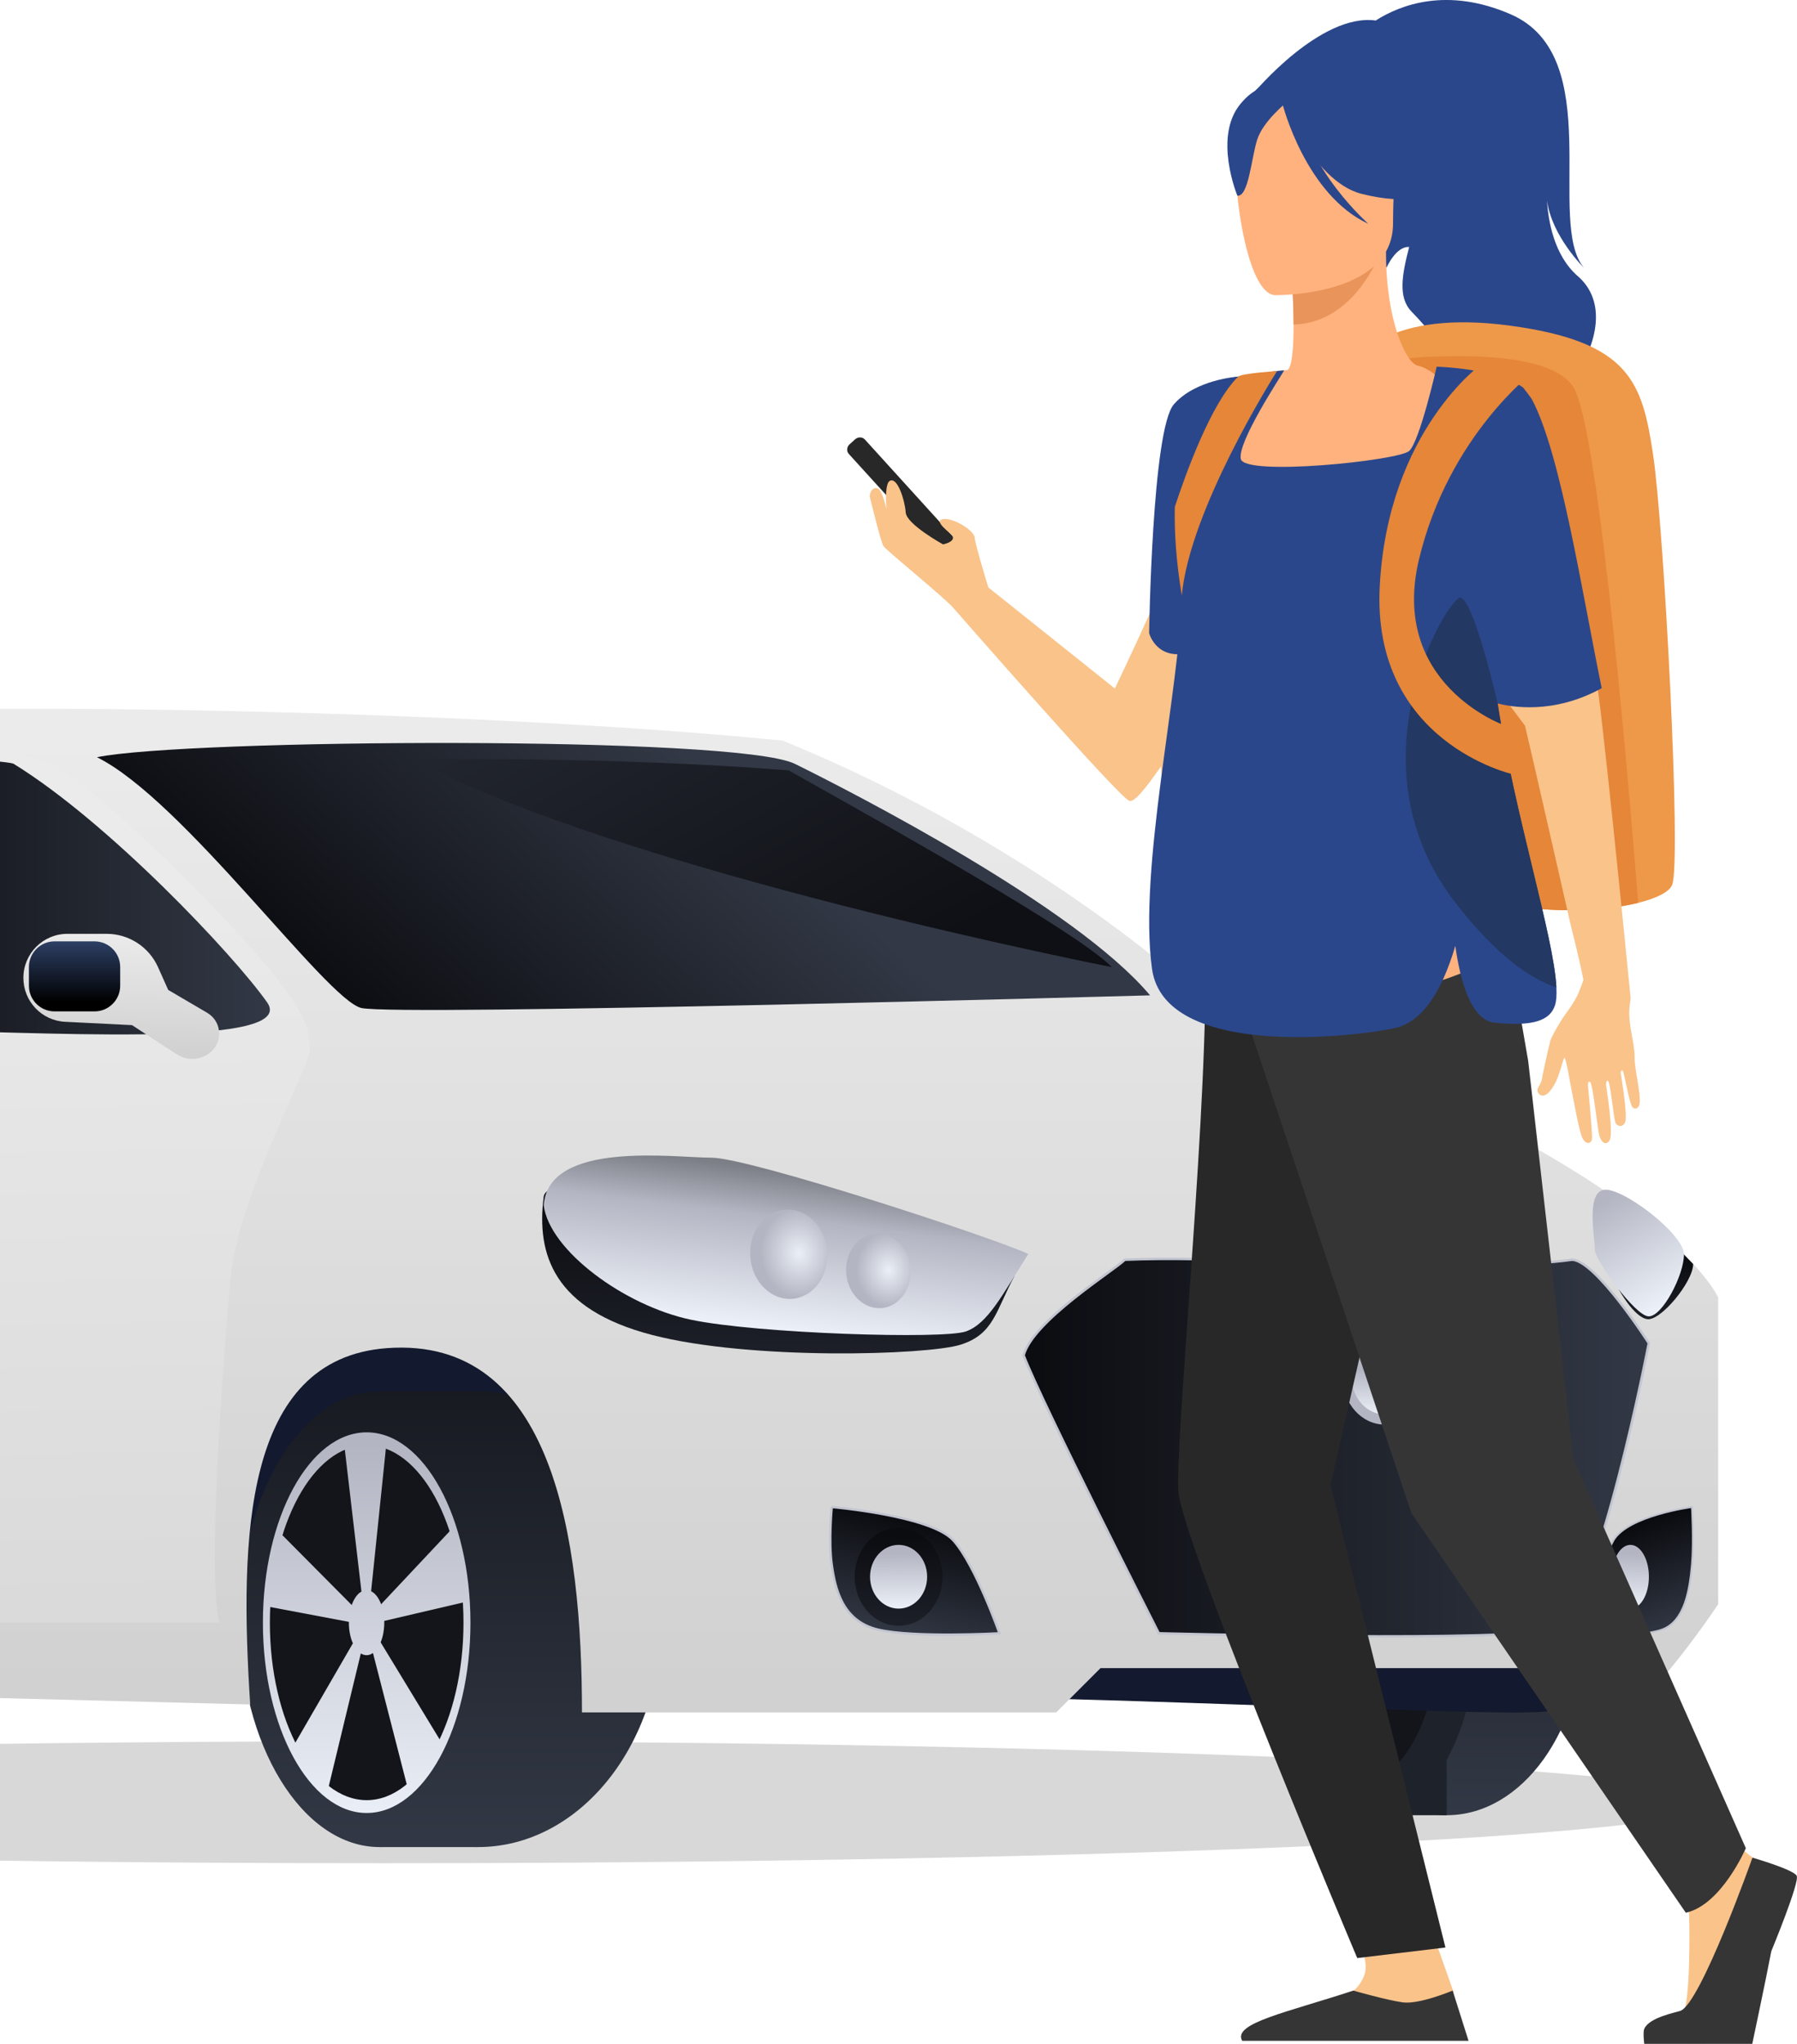 <svg width="350" height="398" viewBox="0 0 350 398" fill="none" xmlns="http://www.w3.org/2000/svg">
<g style="mix-blend-mode:multiply">
<path d="M-185 350.948C-185 357.498 -68.664 362.821 74.822 362.821C218.308 362.821 334.644 357.498 334.644 350.948C334.644 344.397 218.308 339.075 74.822 339.075C-68.664 339.075 -185 344.397 -185 350.948Z" fill="#D8D8D8"/>
</g>
<path d="M281.787 353.469C296.52 353.469 308.463 336.798 308.463 316.234C308.463 295.67 296.52 279 281.787 279C267.055 279 255.111 295.67 255.111 316.234C255.111 336.798 267.055 353.469 281.787 353.469Z" fill="url(#paint0_linear_202_11191)"/>
<path d="M281.766 279H267.458V353.469H281.766V279Z" fill="url(#paint1_linear_202_11191)"/>
<path d="M267.458 353.469C278.692 353.469 287.799 336.798 287.799 316.234C287.799 295.67 278.692 279 267.458 279C256.224 279 247.117 295.67 247.117 316.234C247.117 336.798 256.224 353.469 267.458 353.469Z" fill="url(#paint2_linear_202_11191)"/>
<path d="M265.584 346.617C273.759 346.617 280.387 333.014 280.387 316.235C280.387 299.455 273.759 285.853 265.584 285.853C257.408 285.853 250.78 299.455 250.78 316.235C250.78 333.014 257.408 346.617 265.584 346.617Z" fill="#13151A"/>
<path d="M224.083 199.597L229.836 193.887L238.412 193.241C241.428 193.025 243.777 189.254 243.777 184.686C243.777 179.946 241.256 176.11 238.132 176.11H233.09C230.245 176.11 227.66 178.653 226.496 182.596L225.182 187.035L220.161 191.495C218.394 193.068 218.092 196.731 219.558 198.908C220.764 200.696 222.639 200.976 224.039 199.576L224.083 199.597Z" fill="url(#paint3_linear_202_11191)"/>
<path style="mix-blend-mode:screen" d="M238.8 177.575H235.654C233.286 177.575 231.366 179.495 231.366 181.863V186.927C231.366 189.295 233.286 191.215 235.654 191.215H238.8C241.168 191.215 243.088 189.295 243.088 186.927V181.863C243.088 179.495 241.168 177.575 238.8 177.575Z" fill="url(#paint4_linear_202_11191)"/>
<path d="M316.005 324.444C316.005 330.068 311.222 333.472 294.91 333.472C278.598 333.472 213.783 330.736 200.251 330.736C186.719 330.736 38.04 328.947 38.04 328.947C38.04 328.947 27.697 262.624 62.26 257.15C96.822 251.677 316.005 324.422 316.005 324.422V324.444Z" fill="#13192E"/>
<path d="M93.094 359.675C112.837 359.675 128.842 339.811 128.842 315.308C128.842 290.805 112.837 270.941 93.094 270.941C73.351 270.941 57.347 290.805 57.347 315.308C57.347 339.811 73.351 359.675 93.094 359.675Z" fill="url(#paint5_linear_202_11191)"/>
<path d="M93.116 270.941H73.939V359.675H93.116V270.941Z" fill="url(#paint6_linear_202_11191)"/>
<path d="M73.939 359.675C88.993 359.675 101.196 339.811 101.196 315.308C101.196 290.805 88.993 270.941 73.939 270.941C58.884 270.941 46.681 290.805 46.681 315.308C46.681 339.811 58.884 359.675 73.939 359.675Z" fill="url(#paint7_linear_202_11191)"/>
<path d="M71.396 351.509C82.344 351.509 91.22 335.301 91.22 315.308C91.22 295.316 82.344 279.108 71.396 279.108C60.448 279.108 51.572 295.316 51.572 315.308C51.572 335.301 60.448 351.509 71.396 351.509Z" fill="#13151A"/>
<path d="M67.948 315.976C67.948 319.488 69.5 322.311 71.396 322.311C73.292 322.311 74.844 319.466 74.844 315.976C74.844 312.485 73.292 309.641 71.396 309.641C69.5 309.641 67.948 312.485 67.948 315.976Z" fill="url(#paint8_linear_202_11191)"/>
<path d="M51.206 315.976C51.206 295.549 60.277 278.914 71.417 278.914C82.557 278.914 91.629 295.549 91.629 315.976C91.629 336.403 82.557 353.038 71.417 353.038C60.277 353.038 51.206 336.403 51.206 315.976ZM52.563 315.976C52.563 335.046 61.01 350.539 71.417 350.539C81.825 350.539 90.272 335.024 90.272 315.976C90.272 296.928 81.825 281.414 71.417 281.414C61.01 281.414 52.563 296.928 52.563 315.976Z" fill="url(#paint9_linear_202_11191)"/>
<path d="M71.396 318.41L75.274 280.918C75.274 280.918 69.694 279.086 67 280.918L71.396 318.41Z" fill="url(#paint10_linear_202_11191)"/>
<path d="M70.146 316.73L90.789 311.904C90.789 311.904 90.013 301.604 88.225 297.488L70.146 316.73Z" fill="url(#paint11_linear_202_11191)"/>
<path d="M70.62 314.016L79.498 348.535C79.498 348.535 84.605 344.01 86.177 339.614L70.62 314.016Z" fill="url(#paint12_linear_202_11191)"/>
<path d="M72.193 314.016L57.045 340.174C57.045 340.174 60.967 347.673 63.725 349.095L72.193 314.037V314.016Z" fill="url(#paint13_linear_202_11191)"/>
<path d="M72.667 316.731L54.438 298.372C54.438 298.372 51.766 307.53 51.874 312.787L72.667 316.709V316.731Z" fill="url(#paint14_linear_202_11191)"/>
<path d="M317.664 333.473C326.973 324.164 334.644 312.378 334.644 312.378V252.669C334.644 252.669 324.064 227.2 235.33 195.438C235.33 195.438 204.237 165.379 152.393 144.198C85.854 137.712 -9.085 137.217 -24.901 138.682C-49.379 140.944 -77.757 151.072 -110.079 174.085C-142.4 197.098 -163.215 208.065 -166.512 225.433C-169.313 240.301 -164.874 295.937 -164.228 306.84C-164.12 308.714 -163.409 310.481 -162.203 311.925L-154.747 318.842C-154.747 318.842 -166.254 261.697 -132.833 261.697C-99.413 261.697 -106.006 327.978 -106.006 327.978L48.728 331.9C46.659 299.643 47.349 264.585 75.382 262.516C107.79 260.146 113.349 299.664 113.349 333.451H205.724L214.343 324.832H309.778L317.621 333.451L317.664 333.473Z" fill="url(#paint15_linear_202_11191)"/>
<path d="M-23.845 147.452C-9.882 145.06 1.711 145.685 9.274 148.507C16.837 151.33 41.337 175.636 50.839 186.776C60.342 197.916 60.342 201.191 60.342 204.488C60.342 207.785 46.293 232.78 44.828 249.587C43.362 266.373 40.389 305.741 42.694 315.954H-45.996C-45.996 315.954 -49.293 180.226 -23.823 147.452H-23.845Z" fill="url(#paint16_linear_202_11191)"/>
<path d="M306.158 245.3C310.726 245.3 321.134 261.547 321.134 261.547C321.134 261.547 311.502 311.667 303.464 317.14C295.427 319.876 225.699 318.045 225.699 318.045C225.699 318.045 203.009 273.398 199.368 263.917C201.199 257.173 216.994 247.39 219.084 245.3C236.602 244.567 260.714 246.571 269.29 246.571C277.866 246.571 297.582 246.571 306.158 245.3Z" fill="url(#paint17_linear_202_11191)" stroke="#C2C5D0" stroke-width="0.48" stroke-miterlimit="10"/>
<path d="M197.579 248.489C193.938 255.233 193.593 259.801 187.085 261.848C180.578 263.895 146.188 264.93 127.011 259.952C107.812 254.975 104.45 244.222 105.894 233.061C107.165 223.235 197.601 248.467 197.601 248.467L197.579 248.489Z" fill="url(#paint18_linear_202_11191)"/>
<path d="M200.272 244.201C195.166 252.238 192.429 257.711 188.141 259.263C183.853 260.814 147.524 259.715 134.552 256.979C121.58 254.242 106.992 243.468 105.894 234.698C106.799 222.007 131.277 225.433 138.581 225.433C145.886 225.433 192.623 240.71 200.294 244.179L200.272 244.201Z" fill="url(#paint19_linear_202_11191)"/>
<path d="M327.705 244.007L329.774 246.14C329.774 249.609 323.396 257.323 320.789 256.871C318.181 256.418 315.315 251.118 315.315 251.118L327.727 244.007H327.705Z" fill="url(#paint20_linear_202_11191)"/>
<path d="M310.64 243.468C310.64 245.299 318.483 256.332 321.133 256.332C323.784 256.332 327.985 248.295 327.985 244.265C327.985 240.236 315.66 230.927 312.277 231.703C308.894 232.479 310.64 240.968 310.64 243.446V243.468Z" fill="url(#paint21_linear_202_11191)"/>
<path d="M2.637 148.723C21.125 160.101 45.452 185.872 52.024 195.18C58.596 204.489 4.102 200.653 -17.812 200.653C-39.726 200.653 -35.89 198.692 -35.89 194.038C-35.89 190.052 -27.724 160.898 -18.652 148.982C-17.165 147.021 0.525 148.034 2.616 148.702L2.637 148.723Z" fill="url(#paint22_linear_202_11191)"/>
<path d="M18.884 147.452C35.67 155.748 63.531 194.641 70.362 196.279C77.214 197.916 223.997 193.822 223.997 193.822C209.517 176.541 166.098 154.304 154.829 148.745C143.559 143.185 36.101 143.896 18.884 147.452Z" fill="url(#paint23_linear_202_11191)"/>
<path style="mix-blend-mode:screen" d="M216.562 188.327C208.978 180.462 158.297 152.774 153.622 150.016C119.253 147.258 80.467 147.839 80.467 147.839C121.3 169.667 216.562 188.327 216.562 188.327Z" fill="url(#paint24_linear_202_11191)"/>
<path style="mix-blend-mode:screen" d="M161.099 243.554C161.53 248.338 158.535 252.518 154.398 252.906C150.26 253.294 146.576 249.695 146.145 244.912C145.714 240.128 148.709 235.948 152.846 235.56C156.983 235.172 160.668 238.77 161.099 243.554Z" fill="url(#paint25_radial_202_11191)"/>
<path style="mix-blend-mode:screen" d="M177.324 246.916C177.69 250.924 175.169 254.414 171.722 254.716C168.274 255.018 165.193 252.044 164.826 248.036C164.46 244.028 166.981 240.538 170.429 240.236C173.876 239.934 176.958 242.908 177.324 246.916Z" fill="url(#paint26_radial_202_11191)"/>
<path d="M34.463 205.329L25.715 199.619L12.7 198.972C8.132 198.757 4.555 194.986 4.555 190.418C4.555 185.677 8.39 181.842 13.131 181.842H20.78C25.09 181.842 29.011 184.384 30.778 188.328L32.761 192.766L40.367 197.227C43.039 198.8 43.491 202.463 41.272 204.639C39.44 206.428 36.618 206.708 34.463 205.307V205.329Z" fill="url(#paint27_linear_202_11191)"/>
<path style="mix-blend-mode:screen" d="M10.631 196.946H18.41C21.171 196.946 23.409 194.708 23.409 191.947V188.306C23.409 185.545 21.171 183.307 18.41 183.307H10.631C7.87 183.307 5.632 185.545 5.632 188.306V191.947C5.632 194.708 7.87 196.946 10.631 196.946Z" fill="url(#paint28_linear_202_11191)"/>
<path d="M162.004 293.459C162.004 293.459 161.357 300.096 162.004 304.685C162.65 309.275 164.008 315.696 171.054 317.334C178.1 318.971 194.648 318.045 194.648 318.045C194.648 318.045 190.016 304.815 185.685 299.966C181.353 295.118 161.982 293.459 161.982 293.459H162.004Z" fill="url(#paint29_linear_202_11191)" stroke="#C2C5D0" stroke-width="0.45" stroke-miterlimit="10"/>
<path d="M183.573 307.034C183.573 312.313 179.737 316.58 175.018 316.58C170.299 316.58 166.464 312.313 166.464 307.034C166.464 301.755 170.299 297.488 175.018 297.488C179.737 297.488 183.573 301.755 183.573 307.034Z" fill="url(#paint30_linear_202_11191)"/>
<path d="M175.018 313.24C178.089 313.24 180.578 310.461 180.578 307.034C180.578 303.606 178.089 300.828 175.018 300.828C171.948 300.828 169.459 303.606 169.459 307.034C169.459 310.461 171.948 313.24 175.018 313.24Z" fill="url(#paint31_linear_202_11191)"/>
<path d="M329.537 293.459C329.537 293.459 329.946 300.096 329.537 304.685C329.128 309.275 328.244 315.696 323.698 317.334C319.151 318.971 308.463 318.045 308.463 318.045C308.463 318.045 311.459 304.815 314.238 299.966C317.039 295.118 329.515 293.459 329.515 293.459H329.537Z" fill="url(#paint32_linear_202_11191)" stroke="#C2C5D0" stroke-width="0.36" stroke-miterlimit="10"/>
<path d="M313.958 307.034C313.958 310.46 315.574 313.24 317.556 313.24C319.539 313.24 321.155 310.46 321.155 307.034C321.155 303.608 319.539 300.828 317.556 300.828C315.574 300.828 313.958 303.608 313.958 307.034Z" fill="url(#paint33_linear_202_11191)"/>
<path d="M261.511 268.205C261.511 273.29 265.195 277.406 269.72 277.406C274.245 277.406 277.93 273.29 277.93 268.205C277.93 263.12 274.245 259.004 269.72 259.004C265.195 259.004 261.511 263.12 261.511 268.205Z" fill="url(#paint34_linear_202_11191)"/>
<path d="M276.163 268.205C276.163 264.218 273.276 260.986 269.721 260.986C266.165 260.986 263.278 264.218 263.278 268.205C263.278 272.191 266.165 275.423 269.721 275.423C273.276 275.423 276.163 272.191 276.163 268.205Z" fill="url(#paint35_linear_202_11191)"/>
<g clip-path="url(#clip0_202_11191)">
<path d="M187.72 108.833L186.629 109.809C186.063 110.317 185.223 110.293 184.738 109.761L165.323 88.393C164.839 87.86 164.911 87.021 165.469 86.521L166.56 85.537C167.126 85.037 167.966 85.053 168.451 85.586L187.866 106.962C188.35 107.494 188.286 108.333 187.72 108.833Z" fill="#282828"/>
<path d="M253.544 91.466C250.949 89.353 230.881 98.169 231.139 101.243C231.398 104.316 217.14 134.073 217.14 134.073L192.505 114.399H192.497C192.279 113.697 189.943 106.042 189.83 104.671C189.708 103.235 185.546 100.726 183.614 101.089C181.682 101.46 185.271 103.888 185.505 104.332C186.144 105.542 183.671 106.002 183.671 106.002C183.671 106.002 176.55 102.09 176.405 99.791C176.251 97.492 174.78 92.668 173.244 93.676C172.452 94.201 172.46 97.621 172.703 99.242C172.242 97.403 171.596 95.322 170.965 95.112C169.809 94.733 169.244 96.201 169.446 96.927C169.656 97.645 171.515 105.469 172.08 106.349C172.63 107.212 184.131 116.488 185.788 118.497C185.788 118.497 217.658 154.982 219.929 155.933C221.917 156.772 229.022 144.197 235.722 135.856C242.43 127.507 261.667 98.073 253.56 91.466H253.544Z" fill="#F9C38A"/>
<path d="M324.491 366.654C324.491 366.654 328.872 370.929 328.969 372.502C329.066 374.075 329.357 390.893 327.571 392.466C325.785 394.039 320.531 395.152 322.22 396.919C323.497 398.258 333.309 397.968 339.816 397.613C341.715 397.508 344.1 382.335 344.851 380.1C345.942 376.858 348.602 369.566 347.607 367.307C347.122 366.21 344.811 363.943 341.546 361.838C338.11 359.62 334.829 354.675 334.829 354.675L324.491 366.654Z" fill="#F9C38A"/>
<path d="M279.125 376.616C279.125 376.616 283.045 387.699 283.045 387.731C283.336 389.49 284.483 393.83 284.483 395.427C284.483 401.428 257.472 390.337 263.525 387.675C264.075 387.433 265.789 385.513 265.974 383.472C266.249 380.326 263.695 376.382 263.695 376.382L279.117 376.616H279.125Z" fill="#F9C38A"/>
<path d="M236.748 170.179C236.748 170.179 234.776 190.055 234.776 190.345C234.776 222.498 228.415 285.296 229.619 291.337C232.57 306.083 264.35 381.287 264.35 381.287L281.525 379.23L259.145 289.184L267.381 252.941L279.036 181.303L236.748 170.171V170.179Z" fill="#282828"/>
<path d="M294.384 187.756L297.642 206.591L306.46 284.118L340.034 359.887C340.034 359.887 335.314 370.914 328.347 372.462L274.906 294.669L241.711 195.129L242.875 173.011L294.384 187.756Z" fill="#353535"/>
<path d="M341.327 361.733C341.327 361.733 331.232 390.192 327.28 391.563C326.229 391.926 321.194 392.854 320.248 395.08C319.965 395.75 320.248 397.992 320.248 397.992H341.287C341.287 397.992 343.946 385.457 344.997 379.947C344.997 379.947 350.566 366.485 349.943 365.267C349.321 364.04 341.319 361.733 341.319 361.733H341.327Z" fill="#353535"/>
<path d="M286.027 397.403L282.932 387.618C282.932 387.618 276.433 390.369 273.184 389.909C269.935 389.449 263.59 387.618 263.59 387.618C250.626 391.893 240.006 393.966 241.937 397.403H286.019H286.027Z" fill="#353535"/>
<path d="M226.556 162.871C226.459 162.83 226.104 162.556 225.902 162.387C226.67 153.199 226.532 144.294 223.655 141.285C223.719 141.14 224.35 139.801 225.013 138.413C228.351 140.994 229.935 147.867 229.313 159.015C229.272 159.781 229.054 160.37 228.876 161.322C227.906 162.387 227.033 163.072 226.564 162.879L226.556 162.871Z" fill="#F9C38A"/>
<path d="M307.3 53.771C302.653 49.722 301.545 42.97 301.311 39.05C302.232 46.011 308.504 52.15 308.504 52.15C301.036 43.309 313.087 10.954 294.214 2.775C281.864 -2.581 272.764 0.927 267.946 3.993C257.172 2.533 244.249 18.037 244.249 18.037L270.04 52.15C270.04 52.15 271.883 47.907 274.461 48.1C273.063 53.505 272.238 57.917 274.938 60.692C288.363 74.462 282.883 81.141 290.553 83.496C299.937 86.384 318.632 63.636 307.308 53.771H307.3Z" fill="#2B478B"/>
<path d="M241.153 73.34C241.153 73.34 232.885 73.856 228.634 78.728C224.382 83.601 223.816 123.296 223.816 123.296C223.816 123.296 224.98 127.74 229.927 127.377C234.865 127.014 241.153 73.332 241.153 73.332V73.34Z" fill="#2B478B"/>
<path d="M325.672 172.325C325.106 173.704 322.625 174.93 319.052 175.817C311.05 177.802 297.553 178.068 287.716 174.43C277.161 170.534 269.506 114.859 266.257 86.328C265.126 76.374 264.52 69.719 264.52 69.719C264.52 69.719 270.581 60.249 294.045 63.403C317.5 66.557 319.876 74.454 321.986 88.659C324.096 102.864 327.523 167.848 325.68 172.317L325.672 172.325Z" fill="#EE9849"/>
<path d="M319.052 175.817C311.05 177.802 297.553 178.068 287.716 174.43C277.161 170.534 269.506 114.859 266.257 86.328C269.038 76.511 271.244 70.05 271.244 70.05C271.244 70.05 300.705 66.501 306.435 75.374C311.56 83.311 317.799 159.757 319.06 175.817H319.052Z" fill="#E58638"/>
<path d="M297.706 179.245C289.64 161.184 285.776 156.078 285.639 150.4C285.534 145.907 287.749 141.059 292.065 129.169C293.083 126.37 293.778 123.49 294.215 120.578C297.625 97.661 284.346 72.881 276.094 71.195C273.798 70.59 269.902 62.314 269.951 48.972L268.916 49.173L251.539 52.61C251.539 52.61 251.935 58.071 251.943 63.209C251.951 67.492 251.693 71.558 250.723 72.066C249.47 72.179 248.734 72.251 248.734 72.251C248.734 72.251 234.243 92.337 233.022 111.019C231.802 129.701 244.629 137.816 232.925 175.148C220.979 213.27 302.16 189.232 297.706 179.253V179.245Z" fill="#FFB27D"/>
<path d="M251.539 52.601C251.539 52.601 251.935 58.062 251.943 63.201C261.666 62.926 266.807 54.069 268.916 49.165L251.539 52.601Z" fill="#E8945B"/>
<path d="M270.719 47.286C270.719 47.286 275.819 39.252 277.04 32.379C277.912 27.475 275.407 9.285 257.1 11.906C257.1 11.906 251.782 12.431 246.779 15.803C242.802 18.48 237.064 24.264 243.481 40.139L245.146 45.503L270.719 47.294V47.286Z" fill="#2B478B"/>
<path d="M248.29 57.474C248.29 57.474 271.301 57.853 271.317 43.551C271.333 29.249 274.315 19.658 259.622 18.811C244.928 17.964 242.074 23.417 240.902 28.193C239.731 32.968 242.309 57.006 248.29 57.474Z" fill="#FFB27D"/>
<path d="M249.147 18.464C249.147 18.464 255.451 35.242 265.118 37.727C274.785 40.211 278.979 37.622 278.979 37.622C278.979 37.622 282.374 21.909 280.838 11.648C280.838 11.648 253.899 10.478 249.147 18.464Z" fill="#2B478B"/>
<path d="M250.707 19.827C250.707 19.827 246.003 23.57 244.855 27.216C243.707 30.854 243.19 38.356 241 38.106C241 38.106 236.255 26.7 241.59 20.247C247.248 13.406 250.707 19.827 250.707 19.827Z" fill="#2B478B"/>
<path d="M292.073 129.169C287.757 141.059 285.542 145.907 285.647 150.4C271.899 129.161 247.069 125.958 247.069 125.958L294.214 120.578C293.786 123.49 293.083 126.37 292.065 129.169H292.073Z" fill="#CB7D45"/>
<path d="M249.834 20.392C249.834 20.392 254.32 37.969 266.524 43.591C266.524 43.591 254.328 32.79 253.285 21.191C252.251 9.591 249.834 20.384 249.834 20.384V20.392Z" fill="#2B478B"/>
<path d="M317.565 194.741C317.589 194.539 317.597 194.338 317.573 194.136C316.934 187.643 311.551 133.097 310.638 130.782C309.822 128.685 285.663 94.096 285.663 94.096L273.79 110.293L297.019 141.317C297.536 143.285 305.918 180.109 305.918 180.109C305.918 180.109 307.639 186.82 308.407 190.837C308.06 191.805 307.712 192.716 307.405 193.467C306.637 195.072 305.724 196.387 304.9 197.492C303.865 198.887 302.143 201.928 301.933 202.743C301.691 203.687 301.246 205.655 300.996 206.849C300.745 208.035 300.398 209.422 300.341 210.067C300.309 210.463 299.905 211.245 299.589 211.794C299.129 212.616 299.921 213.584 300.81 213.294C301.65 213.012 302.313 211.923 302.717 211.237C303.857 209.317 304.471 205.8 304.754 205.986C305.037 206.171 306.039 212.132 306.201 212.81C306.362 213.48 307.559 220.409 308.238 221.667C308.917 222.933 309.814 222.724 310.048 221.925C310.25 221.24 309.296 211.56 309.296 211.56C309.296 211.56 309.175 210.326 309.717 210.713C310.258 211.1 311.139 219.892 311.519 221.175C311.899 222.458 312.748 223.143 313.475 222.111C314.356 220.852 312.837 211.528 312.837 211.528C312.837 211.528 312.667 210.358 313.168 210.463C313.669 210.576 314.291 218.061 314.687 218.715C315.075 219.36 316.061 219.594 316.53 218.513C317.08 217.239 315.657 208.93 315.657 208.93C315.657 208.93 315.73 208.269 316.037 208.486C316.352 208.704 317.338 215.053 317.985 215.641C318.527 216.133 318.979 215.658 318.979 215.658C320.159 214.851 318.349 208.809 318.365 205.808C318.381 202.808 316.991 199.428 317.403 195.854C317.427 195.628 317.5 195.08 317.549 194.733L317.565 194.741Z" fill="#F9C38A"/>
<path d="M303.138 192.28C303.211 193.74 303.138 194.902 302.871 195.733C301.95 198.629 298.79 199.944 291.135 199.153C286.464 198.669 284.378 190.853 283.449 184.182C280.644 193.724 276.708 199.081 271.632 200.202C264.221 201.847 226.823 206.389 224.374 188.642C221.683 169.13 229.741 134.573 230.185 115.947C229.086 109.341 228.714 103.606 228.828 98.685C229.143 85.416 233.039 77.978 236.045 74.978C236.894 74.324 237.743 73.921 241.161 73.332C242.907 73.034 245.324 72.695 248.743 72.243C248.743 72.243 250.141 72.082 250.109 72.138C249.478 73.268 241.008 86.069 241.663 89.36C242.358 92.805 272.392 89.707 274.469 87.811C276.538 85.916 279.82 71.404 279.82 71.404C279.82 71.404 291.459 71.695 296.656 75.47C296.656 75.47 298.159 77.357 298.426 77.874C303.978 88.425 308.068 115.02 311.964 134.008C302.516 139.203 294.255 137.654 291.693 136.969C295.039 158.837 302.637 182.318 303.138 192.28Z" fill="#2B478B"/>
<path d="M248.734 72.251C248.734 72.251 248.718 72.275 248.686 72.332C247.668 73.945 231.705 99.403 230.177 115.955C229.078 109.349 228.706 103.613 228.819 98.693C230.872 92.441 235.851 78.543 241.145 73.348C241.808 72.695 248.726 72.259 248.726 72.259L248.734 72.251Z" fill="#E58638"/>
<path d="M303.138 192.281C297.997 190.571 291.41 186.013 283.489 175.809C262.531 148.778 281.711 117.012 284.281 116.415C286.852 115.827 291.693 136.969 291.693 136.969C295.039 158.837 302.637 182.319 303.138 192.281Z" fill="#233862"/>
<path d="M288.719 70.759C288.719 70.759 270.307 83.794 268.731 114.181C267.146 144.567 294.562 150.746 294.562 150.746L292.784 141.147C292.784 141.147 270.573 133.121 276.377 108.921C282.172 84.714 298.87 72.251 298.87 72.251L288.727 70.759H288.719Z" fill="#E58638"/>
</g>
<defs>
<linearGradient id="paint0_linear_202_11191" x1="281.787" y1="353.62" x2="281.787" y2="243.339" gradientUnits="userSpaceOnUse">
<stop stop-color="#323845"/>
<stop offset="1" stop-color="#0B0C10"/>
</linearGradient>
<linearGradient id="paint1_linear_202_11191" x1="274.633" y1="-264.023" x2="274.633" y2="-264.023" gradientUnits="userSpaceOnUse">
<stop stop-color="#323845"/>
<stop offset="1" stop-color="#0B0C10"/>
</linearGradient>
<linearGradient id="paint2_linear_202_11191" x1="267.458" y1="-264.023" x2="267.458" y2="-264.023" gradientUnits="userSpaceOnUse">
<stop stop-color="#323845"/>
<stop offset="1" stop-color="#0B0C10"/>
</linearGradient>
<linearGradient id="paint3_linear_202_11191" x1="230.197" y1="175.873" x2="231.11" y2="198.801" gradientUnits="userSpaceOnUse">
<stop stop-color="#EBEBEB"/>
<stop offset="1" stop-color="#D1D1D1"/>
</linearGradient>
<linearGradient id="paint4_linear_202_11191" x1="237.166" y1="177.834" x2="237.166" y2="189.383" gradientUnits="userSpaceOnUse">
<stop stop-color="#2C3E63"/>
<stop offset="1"/>
</linearGradient>
<linearGradient id="paint5_linear_202_11191" x1="93.094" y1="359.89" x2="93.094" y2="228.471" gradientUnits="userSpaceOnUse">
<stop stop-color="#323845"/>
<stop offset="1" stop-color="#0B0C10"/>
</linearGradient>
<linearGradient id="paint6_linear_202_11191" x1="83.527" y1="359.89" x2="83.527" y2="228.471" gradientUnits="userSpaceOnUse">
<stop stop-color="#323845"/>
<stop offset="1" stop-color="#0B0C10"/>
</linearGradient>
<linearGradient id="paint7_linear_202_11191" x1="73.939" y1="359.89" x2="73.939" y2="228.471" gradientUnits="userSpaceOnUse">
<stop stop-color="#323845"/>
<stop offset="1" stop-color="#0B0C10"/>
</linearGradient>
<linearGradient id="paint8_linear_202_11191" x1="71.396" y1="354.61" x2="71.396" y2="281.219" gradientUnits="userSpaceOnUse">
<stop stop-color="#EBEFF7"/>
<stop offset="1" stop-color="#B3B6C2"/>
</linearGradient>
<linearGradient id="paint9_linear_202_11191" x1="71.396" y1="354.611" x2="71.396" y2="281.22" gradientUnits="userSpaceOnUse">
<stop stop-color="#EBEFF7"/>
<stop offset="1" stop-color="#B3B6C2"/>
</linearGradient>
<linearGradient id="paint10_linear_202_11191" x1="71.159" y1="354.611" x2="71.159" y2="281.219" gradientUnits="userSpaceOnUse">
<stop stop-color="#EBEFF7"/>
<stop offset="1" stop-color="#B3B6C2"/>
</linearGradient>
<linearGradient id="paint11_linear_202_11191" x1="80.467" y1="354.611" x2="80.467" y2="281.22" gradientUnits="userSpaceOnUse">
<stop stop-color="#EBEFF7"/>
<stop offset="1" stop-color="#B3B6C2"/>
</linearGradient>
<linearGradient id="paint12_linear_202_11191" x1="78.399" y1="354.611" x2="78.399" y2="281.22" gradientUnits="userSpaceOnUse">
<stop stop-color="#EBEFF7"/>
<stop offset="1" stop-color="#B3B6C2"/>
</linearGradient>
<linearGradient id="paint13_linear_202_11191" x1="64.608" y1="354.611" x2="64.608" y2="281.22" gradientUnits="userSpaceOnUse">
<stop stop-color="#EBEFF7"/>
<stop offset="1" stop-color="#B3B6C2"/>
</linearGradient>
<linearGradient id="paint14_linear_202_11191" x1="62.281" y1="354.611" x2="62.281" y2="281.22" gradientUnits="userSpaceOnUse">
<stop stop-color="#EBEFF7"/>
<stop offset="1" stop-color="#B3B6C2"/>
</linearGradient>
<linearGradient id="paint15_linear_202_11191" x1="83.613" y1="143.315" x2="83.613" y2="328.56" gradientUnits="userSpaceOnUse">
<stop stop-color="#EBEBEB"/>
<stop offset="1" stop-color="#D1D1D1"/>
</linearGradient>
<linearGradient id="paint16_linear_202_11191" x1="5.115" y1="169.667" x2="10.05" y2="388.247" gradientUnits="userSpaceOnUse">
<stop stop-color="#EBEBEB"/>
<stop offset="1" stop-color="#D1D1D1"/>
</linearGradient>
<linearGradient id="paint17_linear_202_11191" x1="321.134" y1="281.888" x2="199.368" y2="281.888" gradientUnits="userSpaceOnUse">
<stop stop-color="#323845"/>
<stop offset="1" stop-color="#0B0C10"/>
</linearGradient>
<linearGradient id="paint18_linear_202_11191" x1="150.411" y1="299.729" x2="151.769" y2="233.966" gradientUnits="userSpaceOnUse">
<stop stop-color="#323845"/>
<stop offset="1" stop-color="#0B0C10"/>
</linearGradient>
<linearGradient id="paint19_linear_202_11191" x1="150.713" y1="258.401" x2="154.462" y2="228.234" gradientUnits="userSpaceOnUse">
<stop stop-color="#EBEFF7"/>
<stop offset="0.7" stop-color="#B3B6C2"/>
<stop offset="1" stop-color="#7D7F87"/>
</linearGradient>
<linearGradient id="paint20_linear_202_11191" x1="322.06" y1="271.846" x2="322.62" y2="244.869" gradientUnits="userSpaceOnUse">
<stop stop-color="#323845"/>
<stop offset="1" stop-color="#0B0C10"/>
</linearGradient>
<linearGradient id="paint21_linear_202_11191" x1="324.861" y1="253.272" x2="313.182" y2="233.276" gradientUnits="userSpaceOnUse">
<stop stop-color="#EBEFF7"/>
<stop offset="1" stop-color="#B3B6C2"/>
</linearGradient>
<linearGradient id="paint22_linear_202_11191" x1="52.585" y1="174.645" x2="-36.127" y2="174.645" gradientUnits="userSpaceOnUse">
<stop stop-color="#323845"/>
<stop offset="1" stop-color="#0B0C10"/>
</linearGradient>
<linearGradient id="paint23_linear_202_11191" x1="138.603" y1="151.783" x2="82.665" y2="213.215" gradientUnits="userSpaceOnUse">
<stop stop-color="#323845"/>
<stop offset="1" stop-color="#0B0C10"/>
</linearGradient>
<linearGradient id="paint24_linear_202_11191" x1="84.454" y1="48.138" x2="162.65" y2="194.576" gradientUnits="userSpaceOnUse">
<stop stop-color="#363D4A"/>
<stop offset="1" stop-color="#0F1015"/>
</linearGradient>
<radialGradient id="paint25_radial_202_11191" cx="0" cy="0" r="1" gradientUnits="userSpaceOnUse" gradientTransform="translate(155.613 244.052) rotate(-5.11) scale(7.487 8.705)">
<stop stop-color="#EBEFF7"/>
<stop offset="1" stop-color="#B3B6C2"/>
</radialGradient>
<radialGradient id="paint26_radial_202_11191" cx="0" cy="0" r="1" gradientUnits="userSpaceOnUse" gradientTransform="translate(173.04 247.319) rotate(-5.11) scale(6.245 7.262)">
<stop stop-color="#EBEFF7"/>
<stop offset="1" stop-color="#B3B6C2"/>
</radialGradient>
<linearGradient id="paint27_linear_202_11191" x1="23.991" y1="181.605" x2="23.387" y2="204.553" gradientUnits="userSpaceOnUse">
<stop stop-color="#EBEBEB"/>
<stop offset="1" stop-color="#D1D1D1"/>
</linearGradient>
<linearGradient id="paint28_linear_202_11191" x1="14.531" y1="183.565" x2="14.531" y2="195.115" gradientUnits="userSpaceOnUse">
<stop stop-color="#2C3E63"/>
<stop offset="1"/>
</linearGradient>
<linearGradient id="paint29_linear_202_11191" x1="175.191" y1="318.799" x2="180.47" y2="296.95" gradientUnits="userSpaceOnUse">
<stop stop-color="#323845"/>
<stop offset="1" stop-color="#0B0C10"/>
</linearGradient>
<linearGradient id="paint30_linear_202_11191" x1="174.372" y1="338.472" x2="175.191" y2="298.889" gradientUnits="userSpaceOnUse">
<stop stop-color="#323845"/>
<stop offset="1" stop-color="#0B0C10"/>
</linearGradient>
<linearGradient id="paint31_linear_202_11191" x1="175.061" y1="313.003" x2="174.954" y2="302.487" gradientUnits="userSpaceOnUse">
<stop stop-color="#EBEFF7"/>
<stop offset="1" stop-color="#B3B6C2"/>
</linearGradient>
<linearGradient id="paint32_linear_202_11191" x1="323.299" y1="318.799" x2="315.747" y2="298.482" gradientUnits="userSpaceOnUse">
<stop stop-color="#323845"/>
<stop offset="1" stop-color="#0B0C10"/>
</linearGradient>
<linearGradient id="paint33_linear_202_11191" x1="312.469" y1="313.003" x2="312.635" y2="302.489" gradientUnits="userSpaceOnUse">
<stop stop-color="#EBEFF7"/>
<stop offset="1" stop-color="#B3B6C2"/>
</linearGradient>
<linearGradient id="paint34_linear_202_11191" x1="269.72" y1="258.939" x2="269.72" y2="270.058" gradientUnits="userSpaceOnUse">
<stop stop-color="#EBEFF7"/>
<stop offset="1" stop-color="#B3B6C2"/>
</linearGradient>
<linearGradient id="paint35_linear_202_11191" x1="269.721" y1="275.466" x2="269.721" y2="266.74" gradientUnits="userSpaceOnUse">
<stop stop-color="#EBEFF7"/>
<stop offset="1" stop-color="#B3B6C2"/>
</linearGradient>
<clipPath id="clip0_202_11191">
<rect width="185" height="398" fill="white" transform="translate(165)"/>
</clipPath>
</defs>
</svg>
